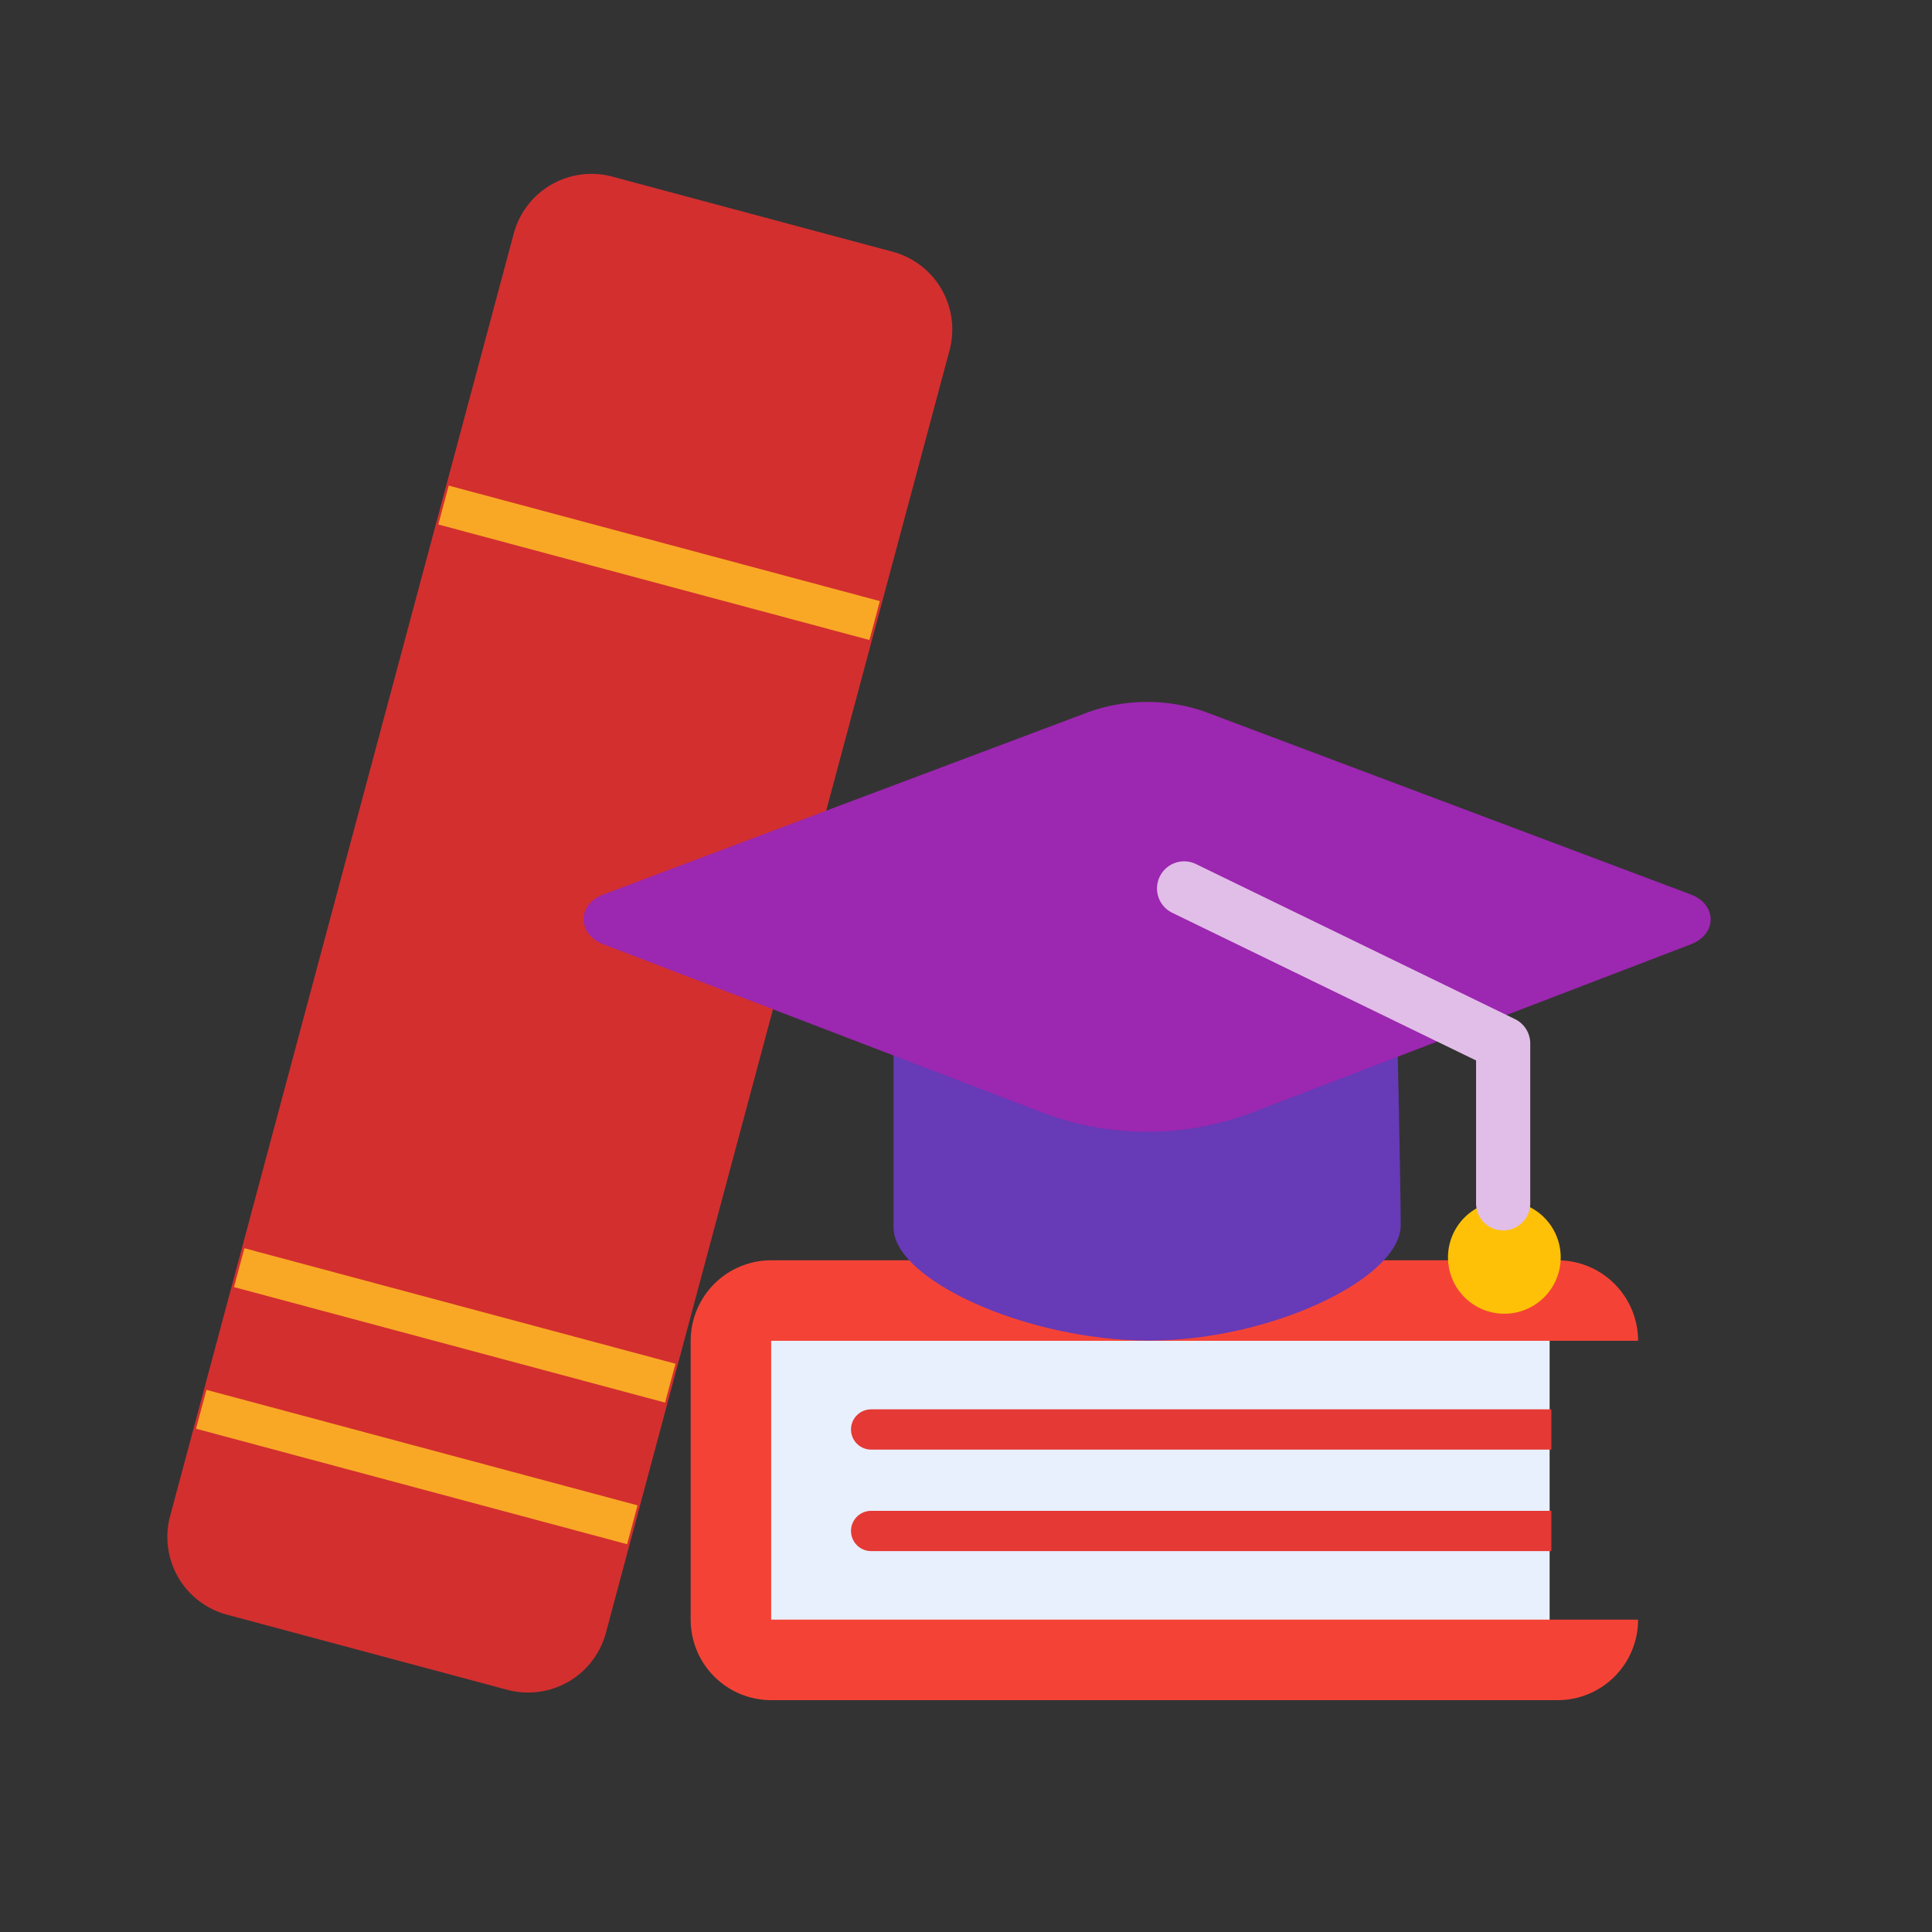 <svg id="vector" xmlns="http://www.w3.org/2000/svg" width="96" height="96" viewBox="0 0 96 96">
    <rect x="0" y="0" width="96" height="96" fill="#333333" stroke="none"/>
    <defs>
        <clipPath id="clip_path_0">
            <path d="M38.319,84.48a4,4 0,0 1,-4 -4V66.623a4,4 0,0 1,4 -4h39.077a4,4 0,0 1,4 4V80.48a4,4 0,0 1,-4 4H38.319Z"/>
        </clipPath>
    </defs>
    <path fill="#D32F2F"
          d="M30.427,8.776L44.354,12.508A4,4 80.783,0 1,47.183 17.407L30.106,81.137A4,4 119.196,0 1,25.207 83.965L11.281,80.234A4,4 105.804,0 1,8.452 75.335L25.528,11.605A4,4 0,0 1,30.427 8.776z"
          id="path_0"/>
    <path fill="#00000000" d="m10.966,70.285 l19.488,5.222M12.852,63.248 L32.34,68.47M23.005,25.354l19.489,5.222"
          stroke-width="2" stroke="#F9A825" stroke-linecap="square" id="path_1"/>
    <path fill="#E8F0FE" d="M37,66h40v15H37z" id="path_2"/>
    <g id="g_0">
        <path fill="#F44336"
              d="M38.319,88.48a8,8 0,0 1,-8 -8L30.319,66.623a8,8 0,0 1,8 -8L38.319,88.48ZM81.396,62.623L81.396,84.48 81.396,62.623ZM81.396,80.48a8,8 0,0 1,-8 8L38.319,88.48a8,8 0,0 1,-8 -8h51.077ZM30.319,66.623a8,8 0,0 1,8 -8h35.077a8,8 0,0 1,8 8L30.319,66.623Z"
              clip-path="url(#clip_path_0)"/>
    </g>
    <path fill="#E53935"
          d="M43.286,70.03a1,1 0,0 0,0 2v-2ZM76.086,72.03h1v-2h-1v2ZM43.286,72.03h32.8v-2h-32.8v2ZM43.286,75.073a1,1 0,1 0,0 2v-2ZM76.086,77.073h1v-2h-1v2ZM43.286,77.073h32.8v-2h-32.8v2Z"
          id="path_3"/>
    <path fill="#673AB7"
          d="M69.35,47.789c-0.009,-0.323 -0.012,-0.505 -0.012,-0.505L44.4,47.013v14.002c0.015,2.555 6.568,5.598 12.718,5.598 0.087,0 0.175,-0.002 0.262,-0.005 3.255,-0.046 6.6,-0.977 8.968,-2.235 1.962,-1.045 3.252,-2.311 3.252,-3.487 -0.003,-2.373 -0.2,-10.926 -0.25,-13.097Z"
          id="path_4"/>
    <path fill="#9C27B0"
          d="M62.265,55.262a14.7,14.7 0,0 1,-10.524 0l-21.758,-8.341c-1.316,-0.504 -1.309,-1.985 0.01,-2.48l24.004,-9.025a8.548,8.548 0,0 1,3.004 -0.537c1.04,0 2.068,0.184 3.005,0.537l24,9.026c1.32,0.496 1.327,1.977 0.01,2.481l-21.75,8.339Z"
          id="path_5"/>
    <path fill="#FFC107" d="M74.75,62.478m-2.8,0a2.8,2.8 0,1 1,5.6 0a2.8,2.8 0,1 1,-5.6 0" id="path_6"/>
    <path fill="#E1BEE7" fill-rule="evenodd"
          d="M57.628,43.557a1.346,1.346 0,0 1,1.8 -0.622L75.28,50.64a1.346,1.346 0,0 1,0.757 1.21v7.944a1.346,1.346 0,0 1,-2.692 0v-7.1l-15.095,-7.337a1.344,1.344 0,0 1,-0.623 -1.799v-0.001Z"
          id="path_7"/>
</svg>